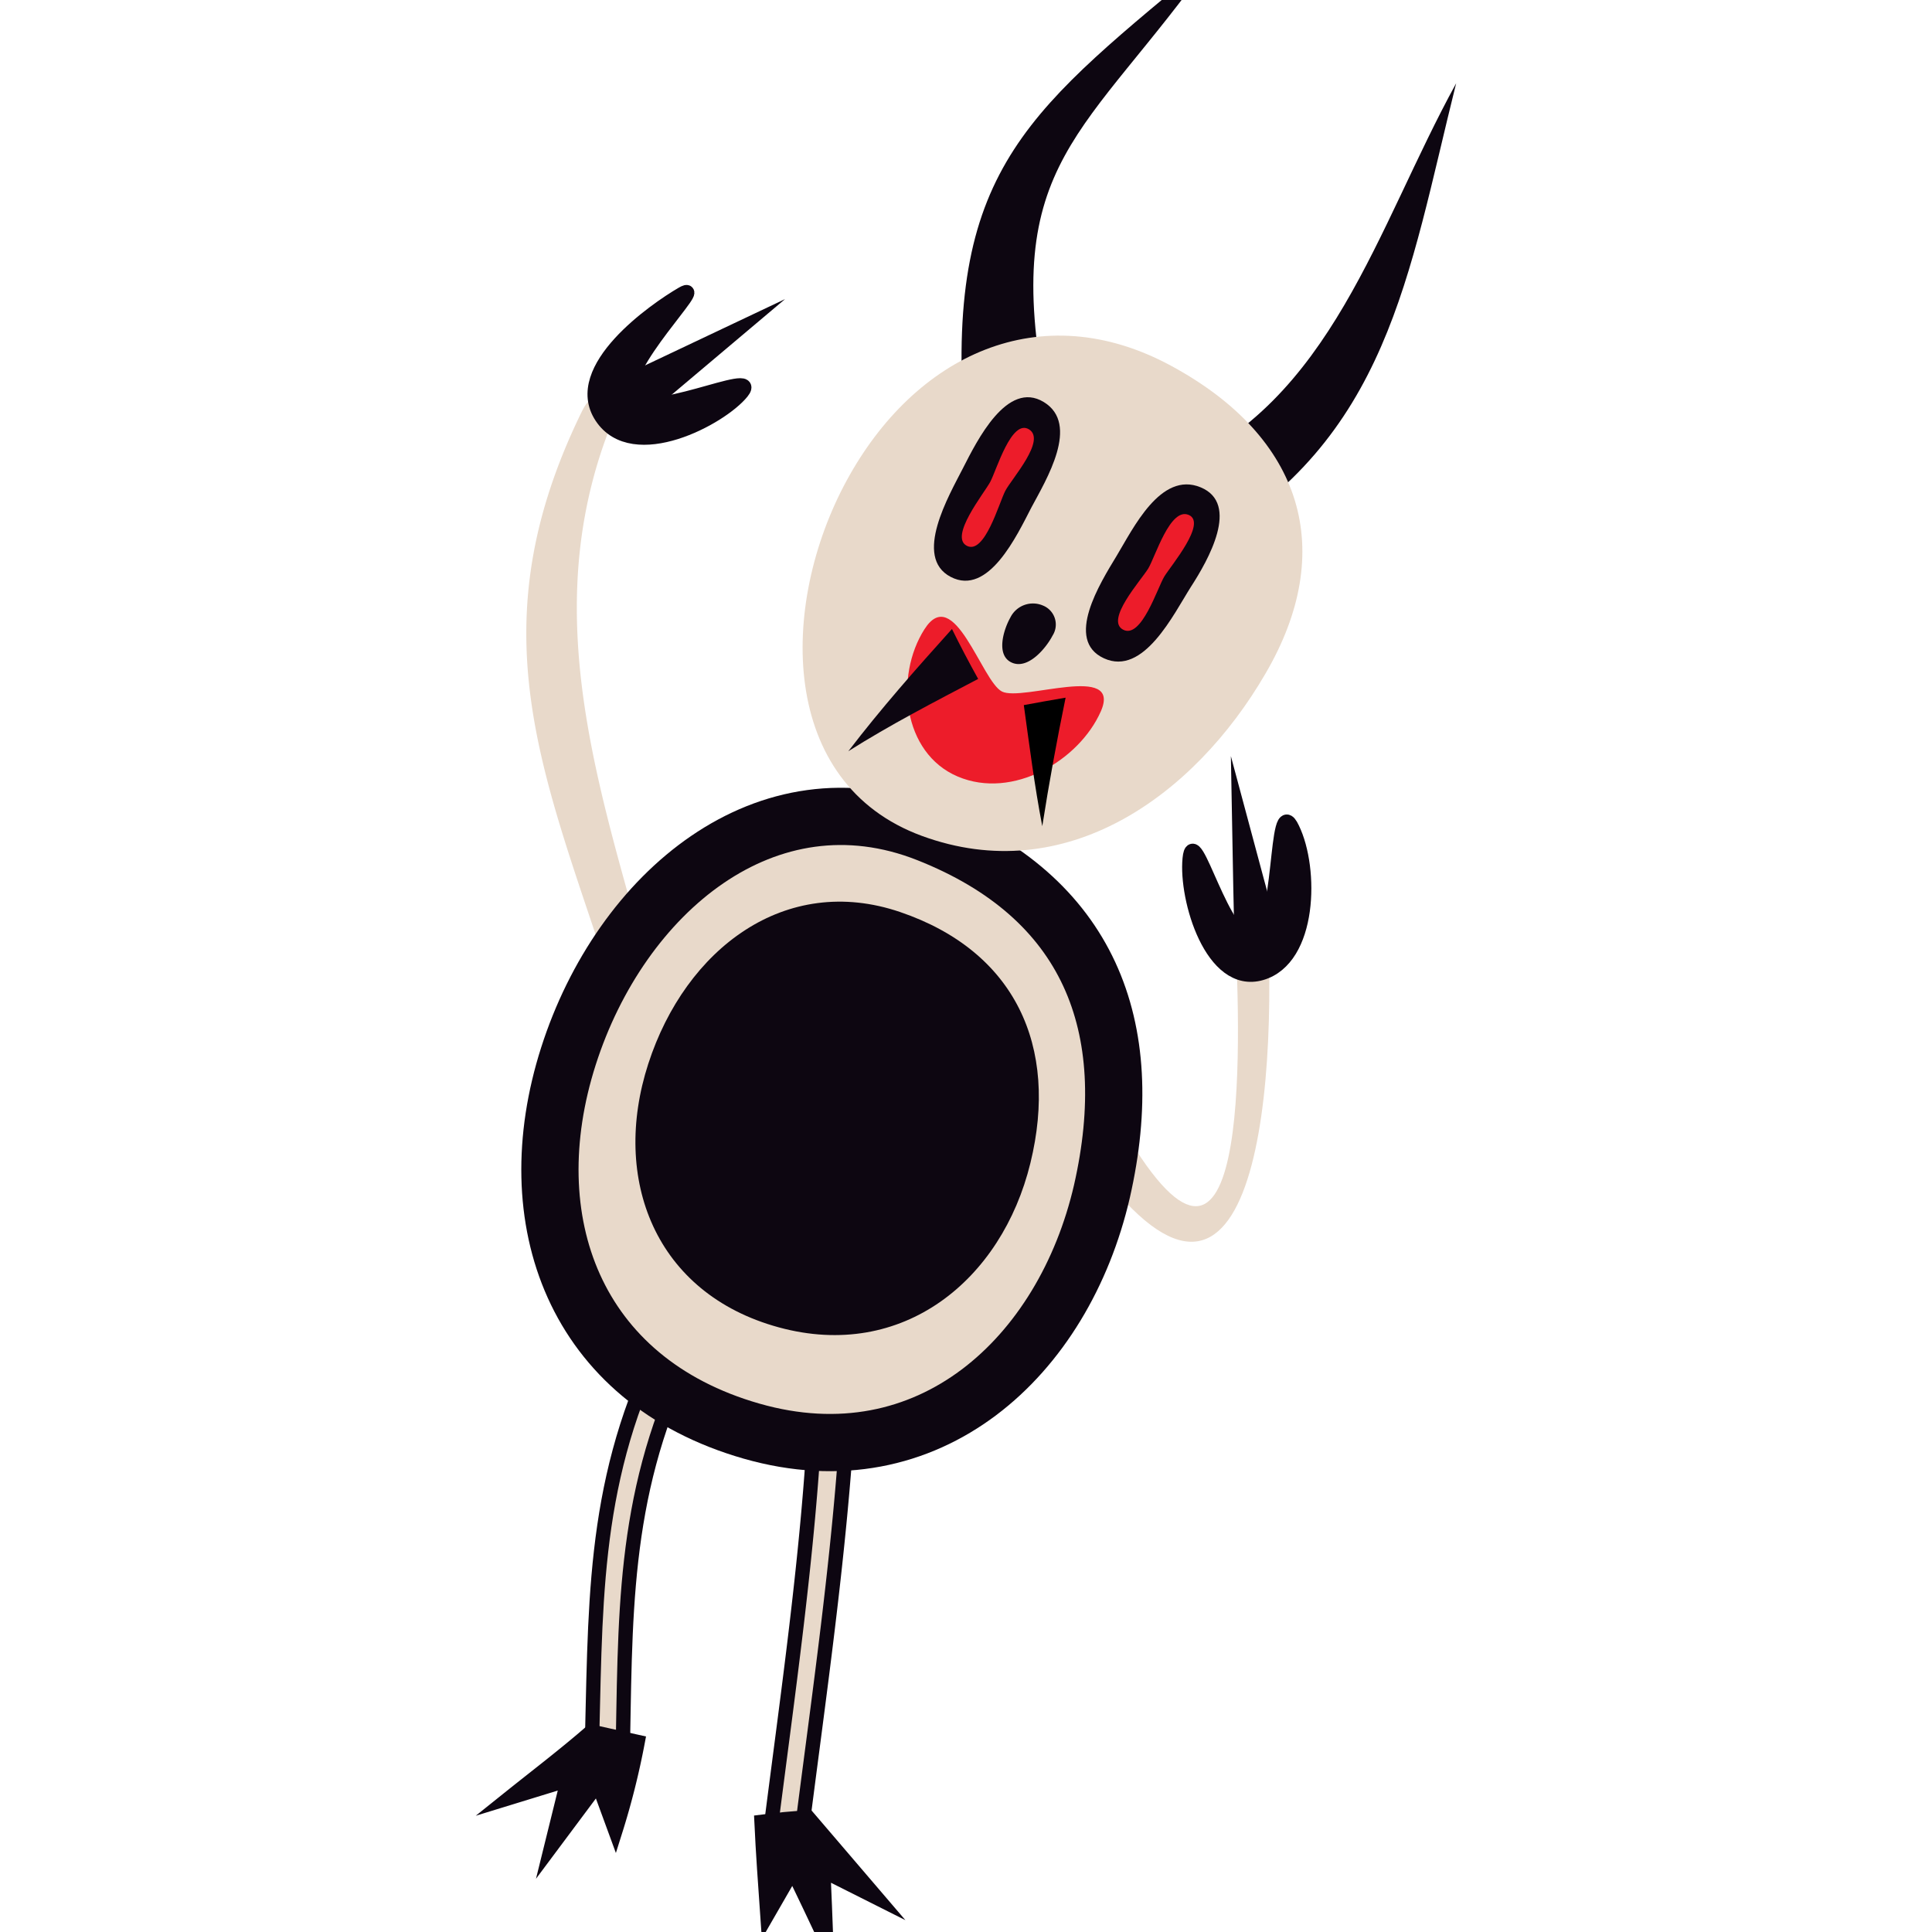 <svg xmlns="http://www.w3.org/2000/svg" xmlns:xlink="http://www.w3.org/1999/xlink" width="135" height="135" viewBox="0 0 135 135">
  <defs>
    <style>
      .cls-1 {
        fill: none;
      }

      .cls-2 {
        clip-path: url(#clip-path);
      }

      .cls-3, .cls-4, .cls-5 {
        fill: #e8d9ca;
      }

      .cls-3, .cls-5, .cls-8 {
        stroke: #0d0611;
        stroke-miterlimit: 10;
      }

      .cls-5 {
        stroke-width: 4px;
      }

      .cls-6, .cls-8 {
        fill: #0d0611;
      }

      .cls-7 {
        fill: #ed1c2a;
      }
    </style>
    <clipPath id="clip-path">
      <rect class="cls-1" x="337.33" y="-91.86" width="1912.62" height="1073.43"/>
    </clipPath>
  </defs>
  <g id="Monsters_and_bomb" data-name="Monsters and bomb">
    <g>
      <path class="cls-3" d="M54.7,130.05c0,.18-.09,0,0,0,.78,0,1.1-.44,1.21-1.23,1.27-10.09,2.79-20.21,3.36-30.36a1,1,0,0,0-1-1.23c-.35,0,0-.14,0,0A1,1,0,0,0,57,98.33c-.48,10.17-2,20.29-3.27,30.39C53.63,129.51,53.92,130,54.7,130.05Z"/>
      <path class="cls-3" d="M42.3,124.49c.05.19-.08,0,0,0,.77.08,1.18-.32,1.2-1.13.21-10.31-.07-18.58,4.42-28.1.35-.75.19-1.22-.47-1.55,0-.18.07,0,0,0-.66-.32-1.12-.22-1.49.55-4.69,9.78-4.32,18.26-4.63,28.85C41.3,123.94,41.53,124.41,42.3,124.49Z"/>
      <path class="cls-4" d="M73.14,76.22c13.27,22.56,16,4.08,15.5-10.4,0-1.27-.5-1.09-1.34-.92-.2,0-.06-.28,0,0-.84.16-1,.84-.92,1.71.41,9.81.4,29.44-10.11,8.12-.92-1.88-.82-1.24-2.1-.61-.27-.2-.25-.22,0,0C72.9,74.75,72,74.23,73.14,76.22Z"/>
      <path class="cls-4" d="M43.63,71.48c-5-16.18-10.9-26.46-3-42.67.7-1.43,1-.85,1.62-.06.31.4.12-.35,0,0,.63.8.29,1.25-.1,2.4-4.47,13,.16,25.23,3.63,38.13A2.51,2.51,0,0,1,45.36,72c-.45.46.2.26,0,0C44.6,72.79,44.07,72.91,43.63,71.48Z"/>
      <path class="cls-5" d="M77,83.24C74.33,94.82,64.9,103.55,52.51,100S36.06,85.25,39.72,73.8s13.86-20,25.1-15.56S79.63,71.67,77,83.24Z"/>
      <path class="cls-6" d="M101.75,5.82C98.38,19.32,97,30.63,84.17,38c.47-2.51-.84-3.35-2.27-5.22C93.07,28.08,96.19,15.93,101.75,5.82Z"/>
      <path class="cls-6" d="M84.78-3C72.1,7.58,66.13,11.55,67.34,29.21c1.8-1.76,3.43-1.29,5.75-1.28C69.85,11.19,75.9,9.56,84.78-3Z"/>
      <path class="cls-4" d="M88.42,47.08c-5,8.59-14,15-24,11.33s-10-16.1-5.26-24.83,13.51-13,22.71-8S93.45,38.48,88.42,47.08Z"/>
      <g>
        <path class="cls-6" d="M83.22,41C82,42.92,79.91,47.27,77.14,46s-.27-5.25.88-7.15,3.08-5.95,5.87-4.8S84.41,39.16,83.22,41Z"/>
        <path class="cls-7" d="M81.36,40.28c-.48.78-1.6,4.39-2.88,3.72s1.25-3.45,1.75-4.27,1.53-4.3,2.83-3.75S81.84,39.5,81.36,40.28Z"/>
      </g>
      <g>
        <path class="cls-6" d="M72.07,35.46c-1,1.93-3,6.23-5.64,4.85s-.12-5.68.86-7.6,3.08-6.17,5.64-4.62S73.1,33.53,72.07,35.46Z"/>
        <path class="cls-7" d="M70.25,34.29c-.44.84-1.44,4.49-2.69,3.85s1.19-3.65,1.63-4.46S70.67,29.25,71.9,30,70.69,33.45,70.25,34.29Z"/>
      </g>
      <path class="cls-6" d="M73.55,44.41c-.45.87-1.71,2.4-2.85,1.89s-.57-2.32-.1-3.15a1.76,1.76,0,0,1,2.27-.84A1.43,1.43,0,0,1,73.55,44.41Z"/>
      <g>
        <path class="cls-7" d="M76.92,49.71c-1.51,3.42-6.14,6.19-10,4.55s-4.41-7-2.33-10.28,4,3.61,5.42,4.34S78.43,46.28,76.92,49.71Z"/>
        <path class="cls-6" d="M59.28,52.49c2.93-1.85,6-3.44,9.07-5.05-.64-1.15-1.25-2.31-1.83-3.49C64,46.75,61.55,49.52,59.28,52.49Z"/>
        <path d="M72.83,57.73c-.54-2.8-.9-5.64-1.29-8.46,1-.18,1.94-.36,2.92-.52C73.85,51.73,73.3,54.72,72.83,57.73Z"/>
      </g>
      <path class="cls-6" d="M72,81.27c-2,8.19-8.93,13.84-17.58,11.48S42.69,82.38,45.3,74.33,54.89,61,62.9,63.73,74,73.09,72,81.27Z"/>
      <g>
        <path class="cls-8" d="M43.87,29.51c-.52-.7-1-1.41-1.55-2.12L51.59,23Z"/>
        <path class="cls-8" d="M51.84,27.4c-1.47,1.82-7.58,5.08-9.8,1.73s3.74-7.49,5.63-8.59S43.18,25.66,44,27.7,53.3,25.58,51.84,27.4Z"/>
      </g>
      <g>
        <path class="cls-8" d="M89.17,66.46l-2.38.75q-.12-5.14-.21-10.3Q87.86,61.7,89.17,66.46Z"/>
        <path class="cls-8" d="M90.31,57.9C91.68,60.71,91.58,67,88.13,68s-5.28-5.2-5-8,2.34,6.06,4.46,5.68S89,55.09,90.31,57.9Z"/>
      </g>
      <path class="cls-8" d="M41.32,121c-1.85,1.61-3.81,3.1-5.72,4.63l4.07-1.25L38.53,129l3.26-4.37L43,127.93a53.71,53.71,0,0,0,1.56-6.21Z"/>
      <path class="cls-8" d="M56.47,127l4.8,5.61-3.74-1.88c.07,1.62.14,3.25.2,4.87q-1.15-2.44-2.33-4.89l-1.78,3.09c-.15-2.16-.31-4.33-.41-6.5C54.3,127.16,55.38,127.05,56.47,127Z"/>
    </g>
  </g>
</svg>
